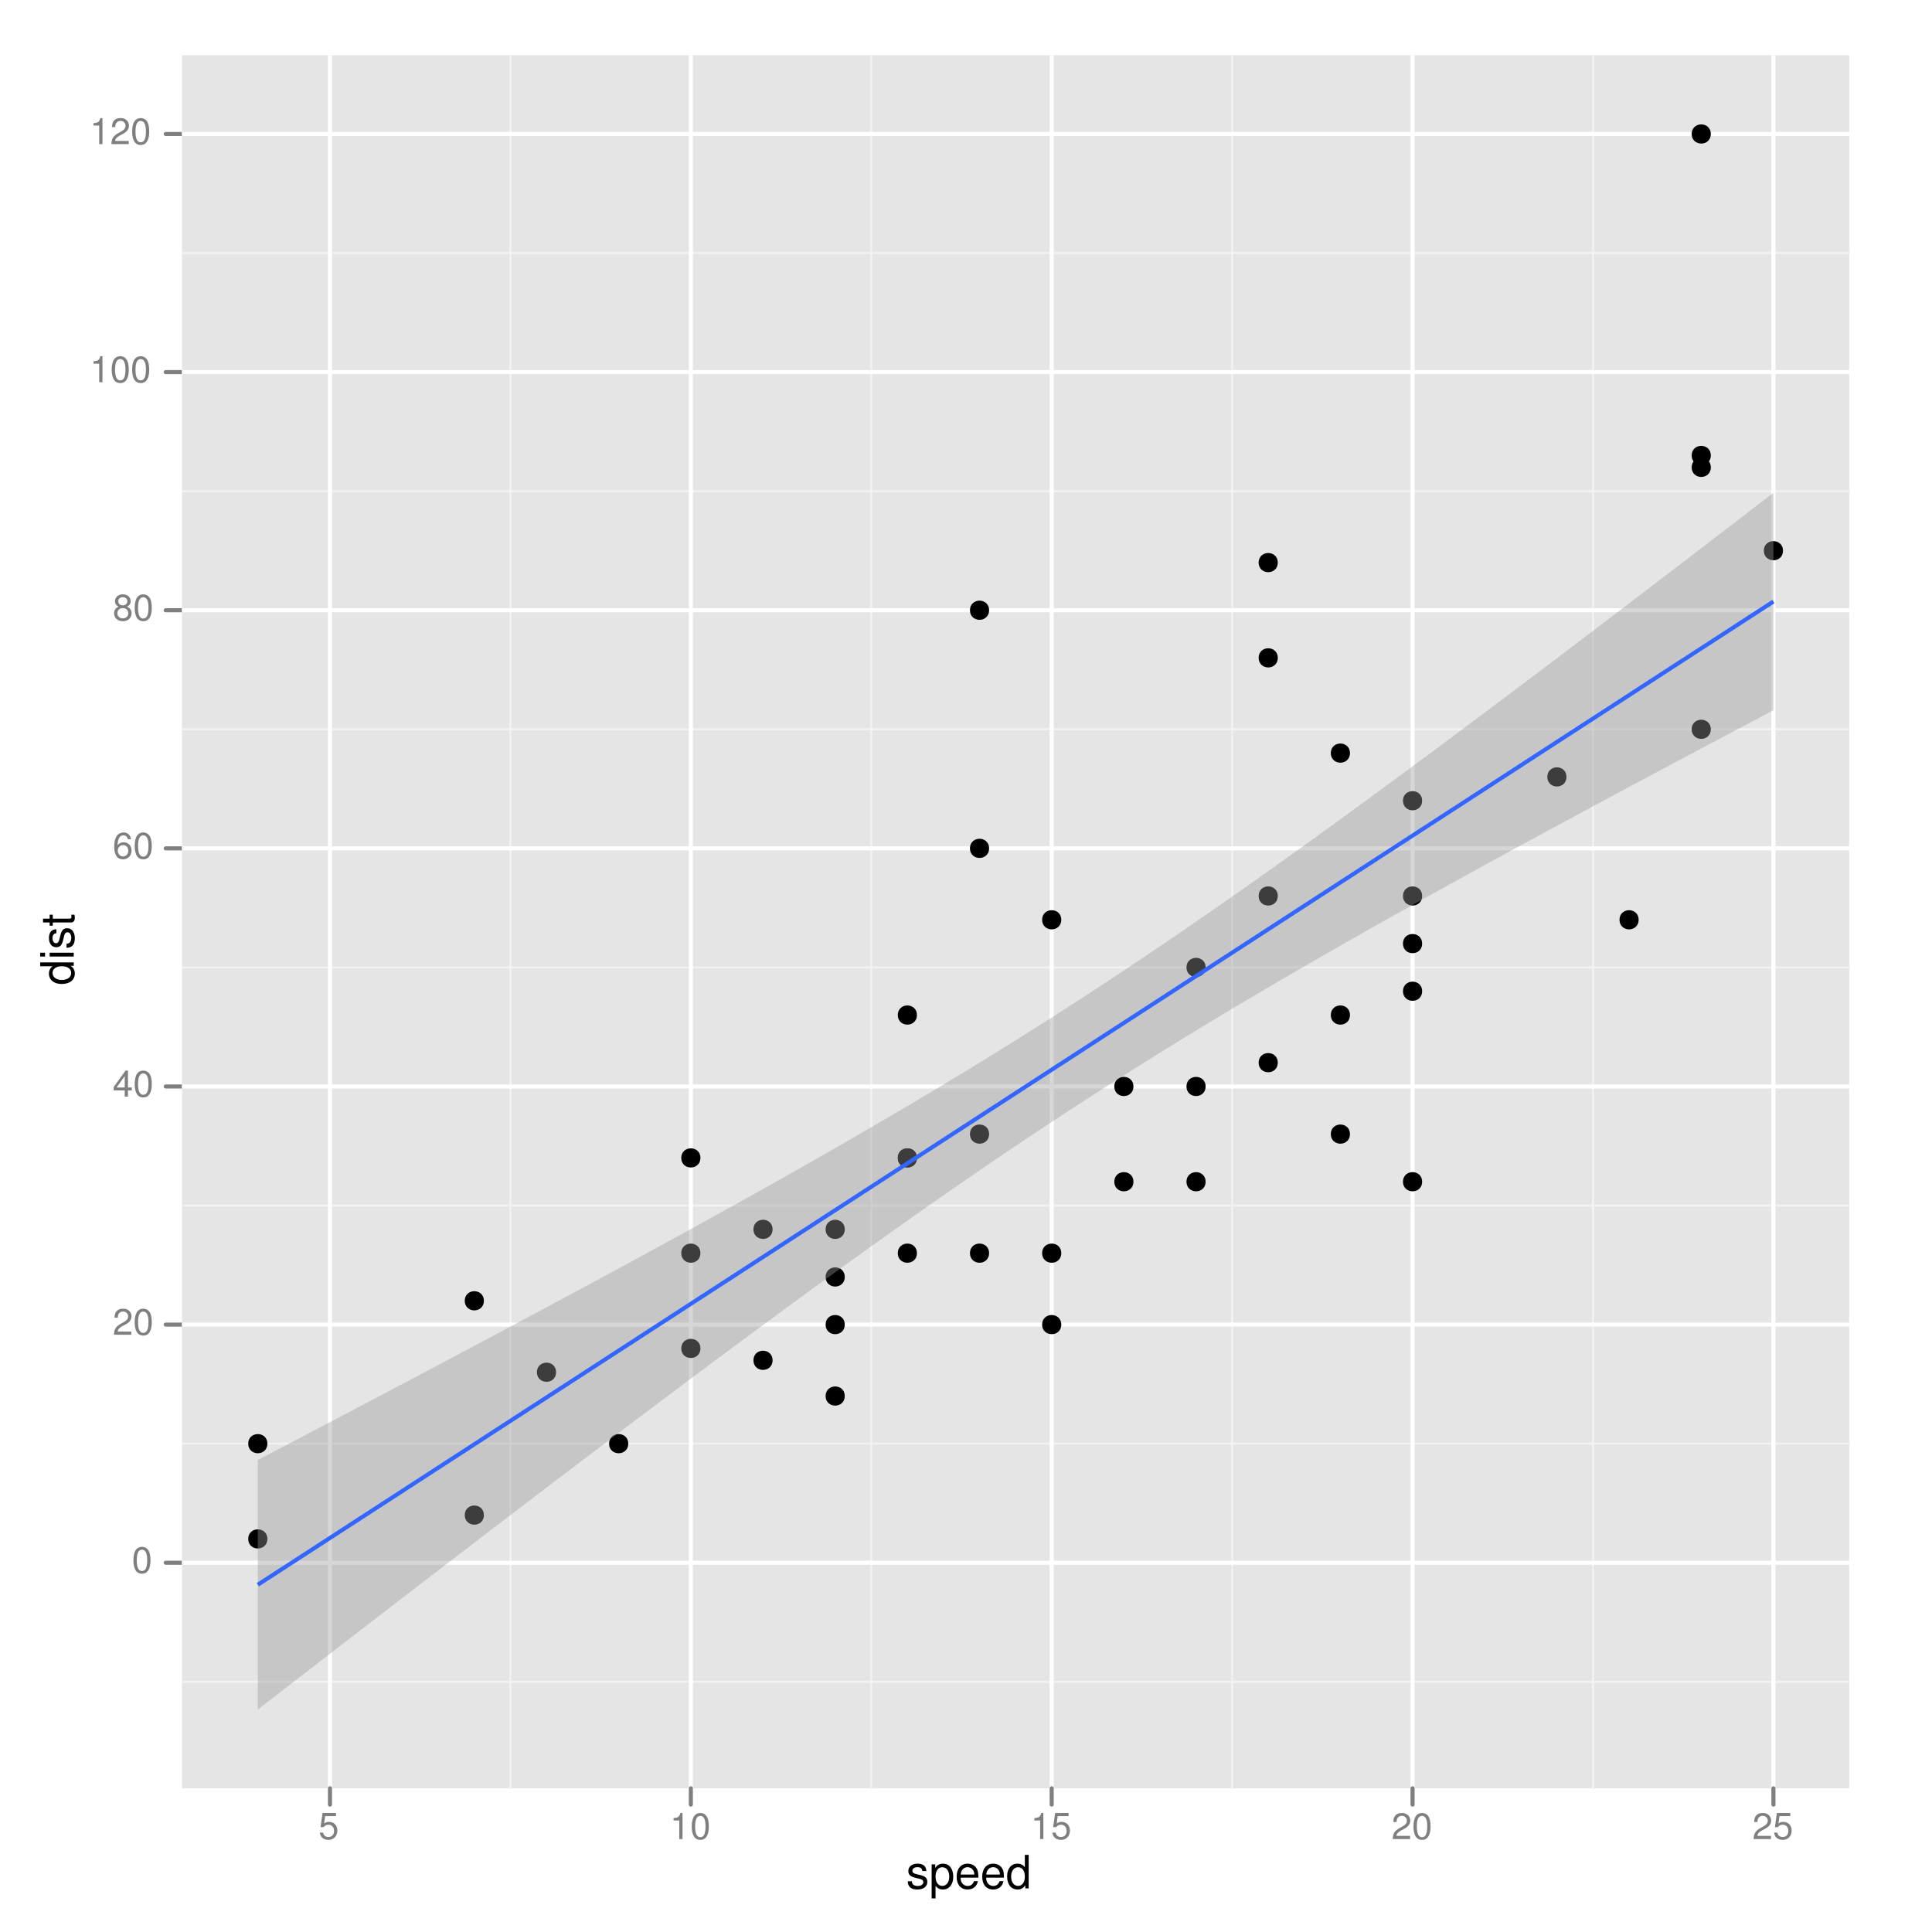 <?xml version="1.0" encoding="UTF-8"?>
<svg xmlns="http://www.w3.org/2000/svg" xmlns:xlink="http://www.w3.org/1999/xlink" width="504pt" height="504pt" viewBox="0 0 504 504" version="1.1">
<defs>
<g>
<symbol overflow="visible" id="glyph0-0">
<path style="stroke:none;" d="M 5.25 -4.531 C 5.25 -5.766 4.422 -6.469 2.969 -6.469 C 1.516 -6.469 0.562 -5.719 0.562 -4.547 C 0.562 -3.562 1.062 -3.094 2.562 -2.734 L 3.484 -2.516 C 4.188 -2.344 4.469 -2.094 4.469 -1.625 C 4.469 -1.047 3.875 -0.641 3 -0.641 C 2.453 -0.641 2 -0.797 1.75 -1.062 C 1.594 -1.25 1.531 -1.422 1.469 -1.875 L 0.406 -1.875 C 0.453 -0.422 1.266 0.281 2.922 0.281 C 4.5 0.281 5.516 -0.5 5.516 -1.719 C 5.516 -2.656 4.984 -3.172 3.734 -3.469 L 2.766 -3.703 C 1.953 -3.891 1.609 -4.156 1.609 -4.594 C 1.609 -5.172 2.125 -5.547 2.938 -5.547 C 3.75 -5.547 4.172 -5.203 4.203 -4.531 Z M 5.25 -4.531 "/>
</symbol>
<symbol overflow="visible" id="glyph0-1">
<path style="stroke:none;" d="M 0.641 2.609 L 1.656 2.609 L 1.656 -0.656 C 2.188 -0.016 2.766 0.281 3.594 0.281 C 5.203 0.281 6.281 -1.031 6.281 -3.031 C 6.281 -5.141 5.25 -6.469 3.578 -6.469 C 2.719 -6.469 2.047 -6.078 1.578 -5.344 L 1.578 -6.281 L 0.641 -6.281 Z M 3.406 -5.531 C 4.516 -5.531 5.234 -4.562 5.234 -3.062 C 5.234 -1.625 4.5 -0.656 3.406 -0.656 C 2.359 -0.656 1.656 -1.625 1.656 -3.094 C 1.656 -4.578 2.359 -5.531 3.406 -5.531 Z M 3.406 -5.531 "/>
</symbol>
<symbol overflow="visible" id="glyph0-2">
<path style="stroke:none;" d="M 6.156 -2.812 C 6.156 -3.766 6.078 -4.344 5.906 -4.812 C 5.5 -5.844 4.531 -6.469 3.359 -6.469 C 1.609 -6.469 0.484 -5.125 0.484 -3.062 C 0.484 -1 1.578 0.281 3.344 0.281 C 4.781 0.281 5.766 -0.547 6.031 -1.906 L 5.016 -1.906 C 4.734 -1.078 4.172 -0.641 3.375 -0.641 C 2.734 -0.641 2.203 -0.938 1.859 -1.469 C 1.625 -1.828 1.531 -2.188 1.531 -2.812 Z M 1.547 -3.625 C 1.625 -4.781 2.344 -5.547 3.344 -5.547 C 4.328 -5.547 5.094 -4.734 5.094 -3.703 C 5.094 -3.672 5.094 -3.641 5.078 -3.625 Z M 1.547 -3.625 "/>
</symbol>
<symbol overflow="visible" id="glyph0-3">
<path style="stroke:none;" d="M 5.938 -8.75 L 4.938 -8.75 L 4.938 -5.5 C 4.531 -6.125 3.859 -6.469 3.016 -6.469 C 1.375 -6.469 0.312 -5.156 0.312 -3.156 C 0.312 -1.031 1.359 0.281 3.047 0.281 C 3.906 0.281 4.516 -0.047 5.047 -0.828 L 5.047 0 L 5.938 0 Z M 3.188 -5.531 C 4.266 -5.531 4.938 -4.578 4.938 -3.078 C 4.938 -1.625 4.25 -0.656 3.188 -0.656 C 2.094 -0.656 1.359 -1.625 1.359 -3.094 C 1.359 -4.562 2.094 -5.531 3.188 -5.531 Z M 3.188 -5.531 "/>
</symbol>
<symbol overflow="visible" id="glyph1-0">
<path style="stroke:none;" d="M -8.75 -5.938 L -8.75 -4.938 L -5.5 -4.938 C -6.125 -4.531 -6.469 -3.859 -6.469 -3.016 C -6.469 -1.375 -5.156 -0.312 -3.156 -0.312 C -1.031 -0.312 0.281 -1.359 0.281 -3.047 C 0.281 -3.906 -0.047 -4.516 -0.828 -5.047 L 0 -5.047 L 0 -5.938 Z M -5.531 -3.188 C -5.531 -4.266 -4.578 -4.938 -3.078 -4.938 C -1.625 -4.938 -0.656 -4.25 -0.656 -3.188 C -0.656 -2.094 -1.625 -1.359 -3.094 -1.359 C -4.562 -1.359 -5.531 -2.094 -5.531 -3.188 Z M -5.531 -3.188 "/>
</symbol>
<symbol overflow="visible" id="glyph1-1">
<path style="stroke:none;" d="M -6.281 -1.797 L -6.281 -0.797 L 0 -0.797 L 0 -1.797 Z M -8.75 -1.797 L -8.75 -0.797 L -7.484 -0.797 L -7.484 -1.797 Z M -8.75 -1.797 "/>
</symbol>
<symbol overflow="visible" id="glyph1-2">
<path style="stroke:none;" d="M -4.531 -5.25 C -5.766 -5.25 -6.469 -4.422 -6.469 -2.969 C -6.469 -1.516 -5.719 -0.562 -4.547 -0.562 C -3.562 -0.562 -3.094 -1.062 -2.734 -2.562 L -2.516 -3.484 C -2.344 -4.188 -2.094 -4.469 -1.625 -4.469 C -1.047 -4.469 -0.641 -3.875 -0.641 -3 C -0.641 -2.453 -0.797 -2 -1.062 -1.75 C -1.25 -1.594 -1.422 -1.531 -1.875 -1.469 L -1.875 -0.406 C -0.422 -0.453 0.281 -1.266 0.281 -2.922 C 0.281 -4.5 -0.5 -5.516 -1.719 -5.516 C -2.656 -5.516 -3.172 -4.984 -3.469 -3.734 L -3.703 -2.766 C -3.891 -1.953 -4.156 -1.609 -4.594 -1.609 C -5.172 -1.609 -5.547 -2.125 -5.547 -2.938 C -5.547 -3.75 -5.203 -4.172 -4.531 -4.203 Z M -4.531 -5.25 "/>
</symbol>
<symbol overflow="visible" id="glyph1-3">
<path style="stroke:none;" d="M -6.281 -3.047 L -6.281 -2.016 L -8.016 -2.016 L -8.016 -1.016 L -6.281 -1.016 L -6.281 -0.172 L -5.469 -0.172 L -5.469 -1.016 L -0.719 -1.016 C -0.078 -1.016 0.281 -1.453 0.281 -2.234 C 0.281 -2.469 0.25 -2.719 0.188 -3.047 L -0.641 -3.047 C -0.609 -2.922 -0.594 -2.766 -0.594 -2.562 C -0.594 -2.141 -0.719 -2.016 -1.156 -2.016 L -5.469 -2.016 L -5.469 -3.047 Z M -6.281 -3.047 "/>
</symbol>
<symbol overflow="visible" id="glyph2-0">
<path style="stroke:none;" d="M 2.641 -6.797 C 2 -6.797 1.422 -6.531 1.078 -6.047 C 0.641 -5.453 0.406 -4.547 0.406 -3.297 C 0.406 -1 1.188 0.219 2.641 0.219 C 4.078 0.219 4.859 -1 4.859 -3.234 C 4.859 -4.562 4.656 -5.438 4.203 -6.047 C 3.844 -6.531 3.281 -6.797 2.641 -6.797 Z M 2.641 -6.047 C 3.547 -6.047 4 -5.125 4 -3.312 C 4 -1.375 3.562 -0.484 2.625 -0.484 C 1.734 -0.484 1.281 -1.422 1.281 -3.281 C 1.281 -5.141 1.734 -6.047 2.641 -6.047 Z M 2.641 -6.047 "/>
</symbol>
<symbol overflow="visible" id="glyph2-1">
<path style="stroke:none;" d="M 4.859 -0.828 L 1.281 -0.828 C 1.359 -1.391 1.672 -1.75 2.5 -2.234 L 3.469 -2.75 C 4.406 -3.266 4.906 -3.969 4.906 -4.812 C 4.906 -5.375 4.672 -5.906 4.266 -6.266 C 3.859 -6.625 3.375 -6.797 2.719 -6.797 C 1.859 -6.797 1.219 -6.5 0.844 -5.922 C 0.609 -5.562 0.5 -5.125 0.484 -4.438 L 1.328 -4.438 C 1.359 -4.906 1.406 -5.188 1.531 -5.406 C 1.75 -5.812 2.188 -6.062 2.703 -6.062 C 3.469 -6.062 4.031 -5.516 4.031 -4.781 C 4.031 -4.25 3.719 -3.797 3.125 -3.438 L 2.234 -2.938 C 0.812 -2.141 0.406 -1.5 0.328 0 L 4.859 0 Z M 4.859 -0.828 "/>
</symbol>
<symbol overflow="visible" id="glyph2-2">
<path style="stroke:none;" d="M 3.141 -1.625 L 3.141 0 L 3.984 0 L 3.984 -1.625 L 4.984 -1.625 L 4.984 -2.391 L 3.984 -2.391 L 3.984 -6.797 L 3.359 -6.797 L 0.266 -2.516 L 0.266 -1.625 Z M 3.141 -2.391 L 1 -2.391 L 3.141 -5.359 Z M 3.141 -2.391 "/>
</symbol>
<symbol overflow="visible" id="glyph2-3">
<path style="stroke:none;" d="M 4.781 -5.031 C 4.609 -6.141 3.891 -6.797 2.844 -6.797 C 2.094 -6.797 1.422 -6.438 1.031 -5.828 C 0.609 -5.172 0.406 -4.344 0.406 -3.094 C 0.406 -1.953 0.578 -1.234 0.984 -0.625 C 1.359 -0.078 1.953 0.219 2.703 0.219 C 3.984 0.219 4.922 -0.734 4.922 -2.078 C 4.922 -3.344 4.062 -4.234 2.844 -4.234 C 2.172 -4.234 1.641 -3.969 1.281 -3.469 C 1.281 -5.125 1.828 -6.047 2.797 -6.047 C 3.391 -6.047 3.797 -5.672 3.938 -5.031 Z M 2.734 -3.484 C 3.547 -3.484 4.062 -2.922 4.062 -2 C 4.062 -1.156 3.484 -0.531 2.703 -0.531 C 1.922 -0.531 1.328 -1.188 1.328 -2.047 C 1.328 -2.891 1.906 -3.484 2.734 -3.484 Z M 2.734 -3.484 "/>
</symbol>
<symbol overflow="visible" id="glyph2-4">
<path style="stroke:none;" d="M 3.75 -3.578 C 4.453 -4 4.688 -4.344 4.688 -4.984 C 4.688 -6.047 3.844 -6.797 2.641 -6.797 C 1.438 -6.797 0.594 -6.047 0.594 -4.984 C 0.594 -4.359 0.828 -4.016 1.516 -3.578 C 0.734 -3.203 0.359 -2.641 0.359 -1.891 C 0.359 -0.641 1.297 0.219 2.641 0.219 C 3.984 0.219 4.922 -0.641 4.922 -1.875 C 4.922 -2.641 4.531 -3.203 3.75 -3.578 Z M 2.641 -6.047 C 3.359 -6.047 3.812 -5.625 3.812 -4.969 C 3.812 -4.344 3.344 -3.922 2.641 -3.922 C 1.922 -3.922 1.453 -4.344 1.453 -4.984 C 1.453 -5.625 1.922 -6.047 2.641 -6.047 Z M 2.641 -3.203 C 3.484 -3.203 4.062 -2.672 4.062 -1.875 C 4.062 -1.062 3.484 -0.531 2.625 -0.531 C 1.797 -0.531 1.219 -1.078 1.219 -1.875 C 1.219 -2.672 1.797 -3.203 2.641 -3.203 Z M 2.641 -3.203 "/>
</symbol>
<symbol overflow="visible" id="glyph2-5">
<path style="stroke:none;" d="M 2.484 -4.844 L 2.484 0 L 3.328 0 L 3.328 -6.797 L 2.766 -6.797 C 2.469 -5.75 2.281 -5.609 0.984 -5.453 L 0.984 -4.844 Z M 2.484 -4.844 "/>
</symbol>
<symbol overflow="visible" id="glyph2-6">
<path style="stroke:none;" d="M 4.562 -6.797 L 1.062 -6.797 L 0.547 -3.094 L 1.328 -3.094 C 1.719 -3.562 2.047 -3.734 2.578 -3.734 C 3.484 -3.734 4.062 -3.109 4.062 -2.094 C 4.062 -1.125 3.484 -0.531 2.578 -0.531 C 1.828 -0.531 1.375 -0.906 1.188 -1.672 L 0.328 -1.672 C 0.453 -1.109 0.547 -0.844 0.75 -0.594 C 1.125 -0.078 1.828 0.219 2.594 0.219 C 3.969 0.219 4.922 -0.781 4.922 -2.219 C 4.922 -3.562 4.031 -4.484 2.719 -4.484 C 2.25 -4.484 1.859 -4.359 1.469 -4.062 L 1.734 -5.969 L 4.562 -5.969 Z M 4.562 -6.797 "/>
</symbol>
</g>
<clipPath id="clip1">
  <path d="M 47.488 14.398 L 483.402 14.398 L 483.402 467.512 L 47.488 467.512 Z M 47.488 14.398 "/>
</clipPath>
</defs>
<g id="surface672">
<rect x="0" y="0" width="504" height="504" style="fill:rgb(100%,100%,100%);fill-opacity:1;stroke:none;"/>
<rect x="0" y="0" width="504" height="504" style="fill:rgb(100%,100%,100%);fill-opacity:1;stroke:none;"/>
<g style="fill:rgb(0%,0%,0%);fill-opacity:1;">
  <use xlink:href="#glyph0-0" x="236.398" y="492.635"/>
  <use xlink:href="#glyph0-1" x="242.398" y="492.635"/>
  <use xlink:href="#glyph0-2" x="249.07" y="492.635"/>
  <use xlink:href="#glyph0-2" x="255.742" y="492.635"/>
  <use xlink:href="#glyph0-3" x="262.414" y="492.635"/>
</g>
<g style="fill:rgb(0%,0%,0%);fill-opacity:1;">
  <use xlink:href="#glyph1-0" x="19.236" y="257"/>
  <use xlink:href="#glyph1-1" x="19.236" y="250.328"/>
  <use xlink:href="#glyph1-2" x="19.236" y="247.664"/>
  <use xlink:href="#glyph1-3" x="19.236" y="241.664"/>
</g>
<g style="fill:rgb(49.804%,49.804%,49.804%);fill-opacity:1;">
  <use xlink:href="#glyph2-0" x="34.398" y="410.315"/>
</g>
<g style="fill:rgb(49.804%,49.804%,49.804%);fill-opacity:1;">
  <use xlink:href="#glyph2-1" x="29.398" y="348.194"/>
  <use xlink:href="#glyph2-0" x="34.732" y="348.194"/>
</g>
<g style="fill:rgb(49.804%,49.804%,49.804%);fill-opacity:1;">
  <use xlink:href="#glyph2-2" x="29.398" y="286.077"/>
  <use xlink:href="#glyph2-0" x="34.732" y="286.077"/>
</g>
<g style="fill:rgb(49.804%,49.804%,49.804%);fill-opacity:1;">
  <use xlink:href="#glyph2-3" x="29.398" y="223.956"/>
  <use xlink:href="#glyph2-0" x="34.732" y="223.956"/>
</g>
<g style="fill:rgb(49.804%,49.804%,49.804%);fill-opacity:1;">
  <use xlink:href="#glyph2-4" x="29.398" y="161.839"/>
  <use xlink:href="#glyph2-0" x="34.732" y="161.839"/>
</g>
<g style="fill:rgb(49.804%,49.804%,49.804%);fill-opacity:1;">
  <use xlink:href="#glyph2-5" x="23.398" y="99.718"/>
  <use xlink:href="#glyph2-0" x="28.732" y="99.718"/>
  <use xlink:href="#glyph2-0" x="34.066" y="99.718"/>
</g>
<g style="fill:rgb(49.804%,49.804%,49.804%);fill-opacity:1;">
  <use xlink:href="#glyph2-5" x="23.398" y="37.597"/>
  <use xlink:href="#glyph2-1" x="28.732" y="37.597"/>
  <use xlink:href="#glyph2-0" x="34.066" y="37.597"/>
</g>
<path style="fill:none;stroke-width:1.063;stroke-linecap:round;stroke-linejoin:round;stroke:rgb(49.804%,49.804%,49.804%);stroke-opacity:1;stroke-miterlimit:10;" d="M 43.234 407.668 L 47.488 407.668 "/>
<path style="fill:none;stroke-width:1.063;stroke-linecap:round;stroke-linejoin:round;stroke:rgb(49.804%,49.804%,49.804%);stroke-opacity:1;stroke-miterlimit:10;" d="M 43.234 345.547 L 47.488 345.547 "/>
<path style="fill:none;stroke-width:1.063;stroke-linecap:round;stroke-linejoin:round;stroke:rgb(49.804%,49.804%,49.804%);stroke-opacity:1;stroke-miterlimit:10;" d="M 43.234 283.43 L 47.488 283.43 "/>
<path style="fill:none;stroke-width:1.063;stroke-linecap:round;stroke-linejoin:round;stroke:rgb(49.804%,49.804%,49.804%);stroke-opacity:1;stroke-miterlimit:10;" d="M 43.234 221.309 L 47.488 221.309 "/>
<path style="fill:none;stroke-width:1.063;stroke-linecap:round;stroke-linejoin:round;stroke:rgb(49.804%,49.804%,49.804%);stroke-opacity:1;stroke-miterlimit:10;" d="M 43.234 159.191 L 47.488 159.191 "/>
<path style="fill:none;stroke-width:1.063;stroke-linecap:round;stroke-linejoin:round;stroke:rgb(49.804%,49.804%,49.804%);stroke-opacity:1;stroke-miterlimit:10;" d="M 43.234 97.07 L 47.488 97.07 "/>
<path style="fill:none;stroke-width:1.063;stroke-linecap:round;stroke-linejoin:round;stroke:rgb(49.804%,49.804%,49.804%);stroke-opacity:1;stroke-miterlimit:10;" d="M 43.234 34.949 L 47.488 34.949 "/>
<g clip-path="url(#clip1)" clip-rule="nonzero">
<path style=" stroke:none;fill-rule:nonzero;fill:rgb(89.804%,89.804%,89.804%);fill-opacity:1;" d="M 47.488 466.512 L 482.402 466.512 L 482.402 14.398 L 47.488 14.398 Z M 47.488 466.512 "/>
<path style="fill:none;stroke-width:0.531;stroke-linecap:round;stroke-linejoin:round;stroke:rgb(94.902%,94.902%,94.902%);stroke-opacity:1;stroke-miterlimit:10;" d="M 47.488 438.727 L 482.398 438.727 "/>
<path style="fill:none;stroke-width:0.531;stroke-linecap:round;stroke-linejoin:round;stroke:rgb(94.902%,94.902%,94.902%);stroke-opacity:1;stroke-miterlimit:10;" d="M 47.488 407.668 L 482.398 407.668 "/>
<path style="fill:none;stroke-width:0.531;stroke-linecap:round;stroke-linejoin:round;stroke:rgb(94.902%,94.902%,94.902%);stroke-opacity:1;stroke-miterlimit:10;" d="M 47.488 376.609 L 482.398 376.609 "/>
<path style="fill:none;stroke-width:0.531;stroke-linecap:round;stroke-linejoin:round;stroke:rgb(94.902%,94.902%,94.902%);stroke-opacity:1;stroke-miterlimit:10;" d="M 47.488 345.547 L 482.398 345.547 "/>
<path style="fill:none;stroke-width:0.531;stroke-linecap:round;stroke-linejoin:round;stroke:rgb(94.902%,94.902%,94.902%);stroke-opacity:1;stroke-miterlimit:10;" d="M 47.488 314.488 L 482.398 314.488 "/>
<path style="fill:none;stroke-width:0.531;stroke-linecap:round;stroke-linejoin:round;stroke:rgb(94.902%,94.902%,94.902%);stroke-opacity:1;stroke-miterlimit:10;" d="M 47.488 283.43 L 482.398 283.43 "/>
<path style="fill:none;stroke-width:0.531;stroke-linecap:round;stroke-linejoin:round;stroke:rgb(94.902%,94.902%,94.902%);stroke-opacity:1;stroke-miterlimit:10;" d="M 47.488 252.367 L 482.398 252.367 "/>
<path style="fill:none;stroke-width:0.531;stroke-linecap:round;stroke-linejoin:round;stroke:rgb(94.902%,94.902%,94.902%);stroke-opacity:1;stroke-miterlimit:10;" d="M 47.488 221.309 L 482.398 221.309 "/>
<path style="fill:none;stroke-width:0.531;stroke-linecap:round;stroke-linejoin:round;stroke:rgb(94.902%,94.902%,94.902%);stroke-opacity:1;stroke-miterlimit:10;" d="M 47.488 190.25 L 482.398 190.25 "/>
<path style="fill:none;stroke-width:0.531;stroke-linecap:round;stroke-linejoin:round;stroke:rgb(94.902%,94.902%,94.902%);stroke-opacity:1;stroke-miterlimit:10;" d="M 47.488 159.191 L 482.398 159.191 "/>
<path style="fill:none;stroke-width:0.531;stroke-linecap:round;stroke-linejoin:round;stroke:rgb(94.902%,94.902%,94.902%);stroke-opacity:1;stroke-miterlimit:10;" d="M 47.488 128.129 L 482.398 128.129 "/>
<path style="fill:none;stroke-width:0.531;stroke-linecap:round;stroke-linejoin:round;stroke:rgb(94.902%,94.902%,94.902%);stroke-opacity:1;stroke-miterlimit:10;" d="M 47.488 97.07 L 482.398 97.07 "/>
<path style="fill:none;stroke-width:0.531;stroke-linecap:round;stroke-linejoin:round;stroke:rgb(94.902%,94.902%,94.902%);stroke-opacity:1;stroke-miterlimit:10;" d="M 47.488 66.012 L 482.398 66.012 "/>
<path style="fill:none;stroke-width:0.531;stroke-linecap:round;stroke-linejoin:round;stroke:rgb(94.902%,94.902%,94.902%);stroke-opacity:1;stroke-miterlimit:10;" d="M 47.488 34.949 L 482.398 34.949 "/>
<path style="fill:none;stroke-width:0.531;stroke-linecap:round;stroke-linejoin:round;stroke:rgb(94.902%,94.902%,94.902%);stroke-opacity:1;stroke-miterlimit:10;" d="M 86.082 466.512 L 86.082 14.398 "/>
<path style="fill:none;stroke-width:0.531;stroke-linecap:round;stroke-linejoin:round;stroke:rgb(94.902%,94.902%,94.902%);stroke-opacity:1;stroke-miterlimit:10;" d="M 133.152 466.512 L 133.152 14.398 "/>
<path style="fill:none;stroke-width:0.531;stroke-linecap:round;stroke-linejoin:round;stroke:rgb(94.902%,94.902%,94.902%);stroke-opacity:1;stroke-miterlimit:10;" d="M 180.219 466.512 L 180.219 14.398 "/>
<path style="fill:none;stroke-width:0.531;stroke-linecap:round;stroke-linejoin:round;stroke:rgb(94.902%,94.902%,94.902%);stroke-opacity:1;stroke-miterlimit:10;" d="M 227.289 466.512 L 227.289 14.398 "/>
<path style="fill:none;stroke-width:0.531;stroke-linecap:round;stroke-linejoin:round;stroke:rgb(94.902%,94.902%,94.902%);stroke-opacity:1;stroke-miterlimit:10;" d="M 274.355 466.512 L 274.355 14.398 "/>
<path style="fill:none;stroke-width:0.531;stroke-linecap:round;stroke-linejoin:round;stroke:rgb(94.902%,94.902%,94.902%);stroke-opacity:1;stroke-miterlimit:10;" d="M 321.426 466.512 L 321.426 14.398 "/>
<path style="fill:none;stroke-width:0.531;stroke-linecap:round;stroke-linejoin:round;stroke:rgb(94.902%,94.902%,94.902%);stroke-opacity:1;stroke-miterlimit:10;" d="M 368.492 466.512 L 368.492 14.398 "/>
<path style="fill:none;stroke-width:0.531;stroke-linecap:round;stroke-linejoin:round;stroke:rgb(94.902%,94.902%,94.902%);stroke-opacity:1;stroke-miterlimit:10;" d="M 415.562 466.512 L 415.562 14.398 "/>
<path style="fill:none;stroke-width:0.531;stroke-linecap:round;stroke-linejoin:round;stroke:rgb(94.902%,94.902%,94.902%);stroke-opacity:1;stroke-miterlimit:10;" d="M 462.633 466.512 L 462.633 14.398 "/>
<path style="fill:none;stroke-width:1.063;stroke-linecap:round;stroke-linejoin:round;stroke:rgb(100%,100%,100%);stroke-opacity:1;stroke-miterlimit:10;" d="M 47.488 407.668 L 482.398 407.668 "/>
<path style="fill:none;stroke-width:1.063;stroke-linecap:round;stroke-linejoin:round;stroke:rgb(100%,100%,100%);stroke-opacity:1;stroke-miterlimit:10;" d="M 47.488 345.547 L 482.398 345.547 "/>
<path style="fill:none;stroke-width:1.063;stroke-linecap:round;stroke-linejoin:round;stroke:rgb(100%,100%,100%);stroke-opacity:1;stroke-miterlimit:10;" d="M 47.488 283.43 L 482.398 283.43 "/>
<path style="fill:none;stroke-width:1.063;stroke-linecap:round;stroke-linejoin:round;stroke:rgb(100%,100%,100%);stroke-opacity:1;stroke-miterlimit:10;" d="M 47.488 221.309 L 482.398 221.309 "/>
<path style="fill:none;stroke-width:1.063;stroke-linecap:round;stroke-linejoin:round;stroke:rgb(100%,100%,100%);stroke-opacity:1;stroke-miterlimit:10;" d="M 47.488 159.191 L 482.398 159.191 "/>
<path style="fill:none;stroke-width:1.063;stroke-linecap:round;stroke-linejoin:round;stroke:rgb(100%,100%,100%);stroke-opacity:1;stroke-miterlimit:10;" d="M 47.488 97.07 L 482.398 97.07 "/>
<path style="fill:none;stroke-width:1.063;stroke-linecap:round;stroke-linejoin:round;stroke:rgb(100%,100%,100%);stroke-opacity:1;stroke-miterlimit:10;" d="M 47.488 34.949 L 482.398 34.949 "/>
<path style="fill:none;stroke-width:1.063;stroke-linecap:round;stroke-linejoin:round;stroke:rgb(100%,100%,100%);stroke-opacity:1;stroke-miterlimit:10;" d="M 86.082 466.512 L 86.082 14.398 "/>
<path style="fill:none;stroke-width:1.063;stroke-linecap:round;stroke-linejoin:round;stroke:rgb(100%,100%,100%);stroke-opacity:1;stroke-miterlimit:10;" d="M 180.219 466.512 L 180.219 14.398 "/>
<path style="fill:none;stroke-width:1.063;stroke-linecap:round;stroke-linejoin:round;stroke:rgb(100%,100%,100%);stroke-opacity:1;stroke-miterlimit:10;" d="M 274.355 466.512 L 274.355 14.398 "/>
<path style="fill:none;stroke-width:1.063;stroke-linecap:round;stroke-linejoin:round;stroke:rgb(100%,100%,100%);stroke-opacity:1;stroke-miterlimit:10;" d="M 368.492 466.512 L 368.492 14.398 "/>
<path style="fill:none;stroke-width:1.063;stroke-linecap:round;stroke-linejoin:round;stroke:rgb(100%,100%,100%);stroke-opacity:1;stroke-miterlimit:10;" d="M 462.633 466.512 L 462.633 14.398 "/>
<path style="fill-rule:nonzero;fill:rgb(0%,0%,0%);fill-opacity:1;stroke-width:0.75;stroke-linecap:round;stroke-linejoin:round;stroke:rgb(0%,0%,0%);stroke-opacity:1;stroke-miterlimit:10;" d="M 69.383 401.457 C 69.383 404.289 65.129 404.289 65.129 401.457 C 65.129 398.621 69.383 398.621 69.383 401.457 "/>
<path style="fill-rule:nonzero;fill:rgb(0%,0%,0%);fill-opacity:1;stroke-width:0.75;stroke-linecap:round;stroke-linejoin:round;stroke:rgb(0%,0%,0%);stroke-opacity:1;stroke-miterlimit:10;" d="M 69.383 376.609 C 69.383 379.441 65.129 379.441 65.129 376.609 C 65.129 373.773 69.383 373.773 69.383 376.609 "/>
<path style="fill-rule:nonzero;fill:rgb(0%,0%,0%);fill-opacity:1;stroke-width:0.75;stroke-linecap:round;stroke-linejoin:round;stroke:rgb(0%,0%,0%);stroke-opacity:1;stroke-miterlimit:10;" d="M 125.863 395.242 C 125.863 398.078 121.613 398.078 121.613 395.242 C 121.613 392.41 125.863 392.41 125.863 395.242 "/>
<path style="fill-rule:nonzero;fill:rgb(0%,0%,0%);fill-opacity:1;stroke-width:0.75;stroke-linecap:round;stroke-linejoin:round;stroke:rgb(0%,0%,0%);stroke-opacity:1;stroke-miterlimit:10;" d="M 125.863 339.336 C 125.863 342.172 121.613 342.172 121.613 339.336 C 121.613 336.5 125.863 336.5 125.863 339.336 "/>
<path style="fill-rule:nonzero;fill:rgb(0%,0%,0%);fill-opacity:1;stroke-width:0.75;stroke-linecap:round;stroke-linejoin:round;stroke:rgb(0%,0%,0%);stroke-opacity:1;stroke-miterlimit:10;" d="M 144.691 357.973 C 144.691 360.805 140.438 360.805 140.438 357.973 C 140.438 355.137 144.691 355.137 144.691 357.973 "/>
<path style="fill-rule:nonzero;fill:rgb(0%,0%,0%);fill-opacity:1;stroke-width:0.75;stroke-linecap:round;stroke-linejoin:round;stroke:rgb(0%,0%,0%);stroke-opacity:1;stroke-miterlimit:10;" d="M 163.52 376.609 C 163.52 379.441 159.266 379.441 159.266 376.609 C 159.266 373.773 163.52 373.773 163.52 376.609 "/>
<path style="fill-rule:nonzero;fill:rgb(0%,0%,0%);fill-opacity:1;stroke-width:0.75;stroke-linecap:round;stroke-linejoin:round;stroke:rgb(0%,0%,0%);stroke-opacity:1;stroke-miterlimit:10;" d="M 182.348 351.762 C 182.348 354.594 178.094 354.594 178.094 351.762 C 178.094 348.926 182.348 348.926 182.348 351.762 "/>
<path style="fill-rule:nonzero;fill:rgb(0%,0%,0%);fill-opacity:1;stroke-width:0.75;stroke-linecap:round;stroke-linejoin:round;stroke:rgb(0%,0%,0%);stroke-opacity:1;stroke-miterlimit:10;" d="M 182.348 326.914 C 182.348 329.746 178.094 329.746 178.094 326.914 C 178.094 324.078 182.348 324.078 182.348 326.914 "/>
<path style="fill-rule:nonzero;fill:rgb(0%,0%,0%);fill-opacity:1;stroke-width:0.75;stroke-linecap:round;stroke-linejoin:round;stroke:rgb(0%,0%,0%);stroke-opacity:1;stroke-miterlimit:10;" d="M 182.348 302.062 C 182.348 304.898 178.094 304.898 178.094 302.062 C 178.094 299.23 182.348 299.23 182.348 302.062 "/>
<path style="fill-rule:nonzero;fill:rgb(0%,0%,0%);fill-opacity:1;stroke-width:0.75;stroke-linecap:round;stroke-linejoin:round;stroke:rgb(0%,0%,0%);stroke-opacity:1;stroke-miterlimit:10;" d="M 201.172 354.867 C 201.172 357.699 196.922 357.699 196.922 354.867 C 196.922 352.031 201.172 352.031 201.172 354.867 "/>
<path style="fill-rule:nonzero;fill:rgb(0%,0%,0%);fill-opacity:1;stroke-width:0.75;stroke-linecap:round;stroke-linejoin:round;stroke:rgb(0%,0%,0%);stroke-opacity:1;stroke-miterlimit:10;" d="M 201.172 320.699 C 201.172 323.535 196.922 323.535 196.922 320.699 C 196.922 317.867 201.172 317.867 201.172 320.699 "/>
<path style="fill-rule:nonzero;fill:rgb(0%,0%,0%);fill-opacity:1;stroke-width:0.75;stroke-linecap:round;stroke-linejoin:round;stroke:rgb(0%,0%,0%);stroke-opacity:1;stroke-miterlimit:10;" d="M 220 364.184 C 220 367.02 215.75 367.02 215.75 364.184 C 215.75 361.348 220 361.348 220 364.184 "/>
<path style="fill-rule:nonzero;fill:rgb(0%,0%,0%);fill-opacity:1;stroke-width:0.75;stroke-linecap:round;stroke-linejoin:round;stroke:rgb(0%,0%,0%);stroke-opacity:1;stroke-miterlimit:10;" d="M 220 345.547 C 220 348.383 215.75 348.383 215.75 345.547 C 215.75 342.715 220 342.715 220 345.547 "/>
<path style="fill-rule:nonzero;fill:rgb(0%,0%,0%);fill-opacity:1;stroke-width:0.75;stroke-linecap:round;stroke-linejoin:round;stroke:rgb(0%,0%,0%);stroke-opacity:1;stroke-miterlimit:10;" d="M 220 333.125 C 220 335.957 215.75 335.957 215.75 333.125 C 215.75 330.289 220 330.289 220 333.125 "/>
<path style="fill-rule:nonzero;fill:rgb(0%,0%,0%);fill-opacity:1;stroke-width:0.75;stroke-linecap:round;stroke-linejoin:round;stroke:rgb(0%,0%,0%);stroke-opacity:1;stroke-miterlimit:10;" d="M 220 320.699 C 220 323.535 215.75 323.535 215.75 320.699 C 215.75 317.867 220 317.867 220 320.699 "/>
<path style="fill-rule:nonzero;fill:rgb(0%,0%,0%);fill-opacity:1;stroke-width:0.75;stroke-linecap:round;stroke-linejoin:round;stroke:rgb(0%,0%,0%);stroke-opacity:1;stroke-miterlimit:10;" d="M 238.828 326.914 C 238.828 329.746 234.578 329.746 234.578 326.914 C 234.578 324.078 238.828 324.078 238.828 326.914 "/>
<path style="fill-rule:nonzero;fill:rgb(0%,0%,0%);fill-opacity:1;stroke-width:0.75;stroke-linecap:round;stroke-linejoin:round;stroke:rgb(0%,0%,0%);stroke-opacity:1;stroke-miterlimit:10;" d="M 238.828 302.062 C 238.828 304.898 234.578 304.898 234.578 302.062 C 234.578 299.23 238.828 299.23 238.828 302.062 "/>
<path style="fill-rule:nonzero;fill:rgb(0%,0%,0%);fill-opacity:1;stroke-width:0.75;stroke-linecap:round;stroke-linejoin:round;stroke:rgb(0%,0%,0%);stroke-opacity:1;stroke-miterlimit:10;" d="M 238.828 302.062 C 238.828 304.898 234.578 304.898 234.578 302.062 C 234.578 299.23 238.828 299.23 238.828 302.062 "/>
<path style="fill-rule:nonzero;fill:rgb(0%,0%,0%);fill-opacity:1;stroke-width:0.75;stroke-linecap:round;stroke-linejoin:round;stroke:rgb(0%,0%,0%);stroke-opacity:1;stroke-miterlimit:10;" d="M 238.828 264.793 C 238.828 267.629 234.578 267.629 234.578 264.793 C 234.578 261.957 238.828 261.957 238.828 264.793 "/>
<path style="fill-rule:nonzero;fill:rgb(0%,0%,0%);fill-opacity:1;stroke-width:0.75;stroke-linecap:round;stroke-linejoin:round;stroke:rgb(0%,0%,0%);stroke-opacity:1;stroke-miterlimit:10;" d="M 257.656 326.914 C 257.656 329.746 253.402 329.746 253.402 326.914 C 253.402 324.078 257.656 324.078 257.656 326.914 "/>
<path style="fill-rule:nonzero;fill:rgb(0%,0%,0%);fill-opacity:1;stroke-width:0.75;stroke-linecap:round;stroke-linejoin:round;stroke:rgb(0%,0%,0%);stroke-opacity:1;stroke-miterlimit:10;" d="M 257.656 295.852 C 257.656 298.688 253.402 298.688 253.402 295.852 C 253.402 293.02 257.656 293.02 257.656 295.852 "/>
<path style="fill-rule:nonzero;fill:rgb(0%,0%,0%);fill-opacity:1;stroke-width:0.75;stroke-linecap:round;stroke-linejoin:round;stroke:rgb(0%,0%,0%);stroke-opacity:1;stroke-miterlimit:10;" d="M 257.656 221.309 C 257.656 224.145 253.402 224.145 253.402 221.309 C 253.402 218.473 257.656 218.473 257.656 221.309 "/>
<path style="fill-rule:nonzero;fill:rgb(0%,0%,0%);fill-opacity:1;stroke-width:0.75;stroke-linecap:round;stroke-linejoin:round;stroke:rgb(0%,0%,0%);stroke-opacity:1;stroke-miterlimit:10;" d="M 257.656 159.191 C 257.656 162.023 253.402 162.023 253.402 159.191 C 253.402 156.355 257.656 156.355 257.656 159.191 "/>
<path style="fill-rule:nonzero;fill:rgb(0%,0%,0%);fill-opacity:1;stroke-width:0.75;stroke-linecap:round;stroke-linejoin:round;stroke:rgb(0%,0%,0%);stroke-opacity:1;stroke-miterlimit:10;" d="M 276.484 345.547 C 276.484 348.383 272.23 348.383 272.23 345.547 C 272.23 342.715 276.484 342.715 276.484 345.547 "/>
<path style="fill-rule:nonzero;fill:rgb(0%,0%,0%);fill-opacity:1;stroke-width:0.75;stroke-linecap:round;stroke-linejoin:round;stroke:rgb(0%,0%,0%);stroke-opacity:1;stroke-miterlimit:10;" d="M 276.484 326.914 C 276.484 329.746 272.23 329.746 272.23 326.914 C 272.23 324.078 276.484 324.078 276.484 326.914 "/>
<path style="fill-rule:nonzero;fill:rgb(0%,0%,0%);fill-opacity:1;stroke-width:0.75;stroke-linecap:round;stroke-linejoin:round;stroke:rgb(0%,0%,0%);stroke-opacity:1;stroke-miterlimit:10;" d="M 276.484 239.945 C 276.484 242.781 272.23 242.781 272.23 239.945 C 272.23 237.109 276.484 237.109 276.484 239.945 "/>
<path style="fill-rule:nonzero;fill:rgb(0%,0%,0%);fill-opacity:1;stroke-width:0.75;stroke-linecap:round;stroke-linejoin:round;stroke:rgb(0%,0%,0%);stroke-opacity:1;stroke-miterlimit:10;" d="M 295.309 308.277 C 295.309 311.109 291.059 311.109 291.059 308.277 C 291.059 305.441 295.309 305.441 295.309 308.277 "/>
<path style="fill-rule:nonzero;fill:rgb(0%,0%,0%);fill-opacity:1;stroke-width:0.75;stroke-linecap:round;stroke-linejoin:round;stroke:rgb(0%,0%,0%);stroke-opacity:1;stroke-miterlimit:10;" d="M 295.309 283.43 C 295.309 286.262 291.059 286.262 291.059 283.43 C 291.059 280.594 295.309 280.594 295.309 283.43 "/>
<path style="fill-rule:nonzero;fill:rgb(0%,0%,0%);fill-opacity:1;stroke-width:0.75;stroke-linecap:round;stroke-linejoin:round;stroke:rgb(0%,0%,0%);stroke-opacity:1;stroke-miterlimit:10;" d="M 314.137 308.277 C 314.137 311.109 309.887 311.109 309.887 308.277 C 309.887 305.441 314.137 305.441 314.137 308.277 "/>
<path style="fill-rule:nonzero;fill:rgb(0%,0%,0%);fill-opacity:1;stroke-width:0.75;stroke-linecap:round;stroke-linejoin:round;stroke:rgb(0%,0%,0%);stroke-opacity:1;stroke-miterlimit:10;" d="M 314.137 283.43 C 314.137 286.262 309.887 286.262 309.887 283.43 C 309.887 280.594 314.137 280.594 314.137 283.43 "/>
<path style="fill-rule:nonzero;fill:rgb(0%,0%,0%);fill-opacity:1;stroke-width:0.75;stroke-linecap:round;stroke-linejoin:round;stroke:rgb(0%,0%,0%);stroke-opacity:1;stroke-miterlimit:10;" d="M 314.137 252.367 C 314.137 255.203 309.887 255.203 309.887 252.367 C 309.887 249.535 314.137 249.535 314.137 252.367 "/>
<path style="fill-rule:nonzero;fill:rgb(0%,0%,0%);fill-opacity:1;stroke-width:0.75;stroke-linecap:round;stroke-linejoin:round;stroke:rgb(0%,0%,0%);stroke-opacity:1;stroke-miterlimit:10;" d="M 332.965 277.215 C 332.965 280.051 328.715 280.051 328.715 277.215 C 328.715 274.383 332.965 274.383 332.965 277.215 "/>
<path style="fill-rule:nonzero;fill:rgb(0%,0%,0%);fill-opacity:1;stroke-width:0.75;stroke-linecap:round;stroke-linejoin:round;stroke:rgb(0%,0%,0%);stroke-opacity:1;stroke-miterlimit:10;" d="M 332.965 233.734 C 332.965 236.566 328.715 236.566 328.715 233.734 C 328.715 230.898 332.965 230.898 332.965 233.734 "/>
<path style="fill-rule:nonzero;fill:rgb(0%,0%,0%);fill-opacity:1;stroke-width:0.75;stroke-linecap:round;stroke-linejoin:round;stroke:rgb(0%,0%,0%);stroke-opacity:1;stroke-miterlimit:10;" d="M 332.965 171.613 C 332.965 174.449 328.715 174.449 328.715 171.613 C 328.715 168.777 332.965 168.777 332.965 171.613 "/>
<path style="fill-rule:nonzero;fill:rgb(0%,0%,0%);fill-opacity:1;stroke-width:0.75;stroke-linecap:round;stroke-linejoin:round;stroke:rgb(0%,0%,0%);stroke-opacity:1;stroke-miterlimit:10;" d="M 332.965 146.766 C 332.965 149.602 328.715 149.602 328.715 146.766 C 328.715 143.93 332.965 143.93 332.965 146.766 "/>
<path style="fill-rule:nonzero;fill:rgb(0%,0%,0%);fill-opacity:1;stroke-width:0.75;stroke-linecap:round;stroke-linejoin:round;stroke:rgb(0%,0%,0%);stroke-opacity:1;stroke-miterlimit:10;" d="M 351.793 295.852 C 351.793 298.688 347.539 298.688 347.539 295.852 C 347.539 293.02 351.793 293.02 351.793 295.852 "/>
<path style="fill-rule:nonzero;fill:rgb(0%,0%,0%);fill-opacity:1;stroke-width:0.75;stroke-linecap:round;stroke-linejoin:round;stroke:rgb(0%,0%,0%);stroke-opacity:1;stroke-miterlimit:10;" d="M 351.793 264.793 C 351.793 267.629 347.539 267.629 347.539 264.793 C 347.539 261.957 351.793 261.957 351.793 264.793 "/>
<path style="fill-rule:nonzero;fill:rgb(0%,0%,0%);fill-opacity:1;stroke-width:0.75;stroke-linecap:round;stroke-linejoin:round;stroke:rgb(0%,0%,0%);stroke-opacity:1;stroke-miterlimit:10;" d="M 351.793 196.461 C 351.793 199.297 347.539 199.297 347.539 196.461 C 347.539 193.625 351.793 193.625 351.793 196.461 "/>
<path style="fill-rule:nonzero;fill:rgb(0%,0%,0%);fill-opacity:1;stroke-width:0.75;stroke-linecap:round;stroke-linejoin:round;stroke:rgb(0%,0%,0%);stroke-opacity:1;stroke-miterlimit:10;" d="M 370.621 308.277 C 370.621 311.109 366.367 311.109 366.367 308.277 C 366.367 305.441 370.621 305.441 370.621 308.277 "/>
<path style="fill-rule:nonzero;fill:rgb(0%,0%,0%);fill-opacity:1;stroke-width:0.75;stroke-linecap:round;stroke-linejoin:round;stroke:rgb(0%,0%,0%);stroke-opacity:1;stroke-miterlimit:10;" d="M 370.621 258.582 C 370.621 261.414 366.367 261.414 366.367 258.582 C 366.367 255.746 370.621 255.746 370.621 258.582 "/>
<path style="fill-rule:nonzero;fill:rgb(0%,0%,0%);fill-opacity:1;stroke-width:0.75;stroke-linecap:round;stroke-linejoin:round;stroke:rgb(0%,0%,0%);stroke-opacity:1;stroke-miterlimit:10;" d="M 370.621 246.156 C 370.621 248.992 366.367 248.992 366.367 246.156 C 366.367 243.32 370.621 243.32 370.621 246.156 "/>
<path style="fill-rule:nonzero;fill:rgb(0%,0%,0%);fill-opacity:1;stroke-width:0.75;stroke-linecap:round;stroke-linejoin:round;stroke:rgb(0%,0%,0%);stroke-opacity:1;stroke-miterlimit:10;" d="M 370.621 233.734 C 370.621 236.566 366.367 236.566 366.367 233.734 C 366.367 230.898 370.621 230.898 370.621 233.734 "/>
<path style="fill-rule:nonzero;fill:rgb(0%,0%,0%);fill-opacity:1;stroke-width:0.75;stroke-linecap:round;stroke-linejoin:round;stroke:rgb(0%,0%,0%);stroke-opacity:1;stroke-miterlimit:10;" d="M 370.621 208.887 C 370.621 211.719 366.367 211.719 366.367 208.887 C 366.367 206.051 370.621 206.051 370.621 208.887 "/>
<path style="fill-rule:nonzero;fill:rgb(0%,0%,0%);fill-opacity:1;stroke-width:0.75;stroke-linecap:round;stroke-linejoin:round;stroke:rgb(0%,0%,0%);stroke-opacity:1;stroke-miterlimit:10;" d="M 408.273 202.672 C 408.273 205.508 404.023 205.508 404.023 202.672 C 404.023 199.84 408.273 199.84 408.273 202.672 "/>
<path style="fill-rule:nonzero;fill:rgb(0%,0%,0%);fill-opacity:1;stroke-width:0.75;stroke-linecap:round;stroke-linejoin:round;stroke:rgb(0%,0%,0%);stroke-opacity:1;stroke-miterlimit:10;" d="M 427.102 239.945 C 427.102 242.781 422.852 242.781 422.852 239.945 C 422.852 237.109 427.102 237.109 427.102 239.945 "/>
<path style="fill-rule:nonzero;fill:rgb(0%,0%,0%);fill-opacity:1;stroke-width:0.75;stroke-linecap:round;stroke-linejoin:round;stroke:rgb(0%,0%,0%);stroke-opacity:1;stroke-miterlimit:10;" d="M 445.93 190.25 C 445.93 193.082 441.68 193.082 441.68 190.25 C 441.68 187.414 445.93 187.414 445.93 190.25 "/>
<path style="fill-rule:nonzero;fill:rgb(0%,0%,0%);fill-opacity:1;stroke-width:0.75;stroke-linecap:round;stroke-linejoin:round;stroke:rgb(0%,0%,0%);stroke-opacity:1;stroke-miterlimit:10;" d="M 445.93 121.918 C 445.93 124.754 441.68 124.754 441.68 121.918 C 441.68 119.082 445.93 119.082 445.93 121.918 "/>
<path style="fill-rule:nonzero;fill:rgb(0%,0%,0%);fill-opacity:1;stroke-width:0.75;stroke-linecap:round;stroke-linejoin:round;stroke:rgb(0%,0%,0%);stroke-opacity:1;stroke-miterlimit:10;" d="M 445.93 118.812 C 445.93 121.648 441.68 121.648 441.68 118.812 C 441.68 115.977 445.93 115.977 445.93 118.812 "/>
<path style="fill-rule:nonzero;fill:rgb(0%,0%,0%);fill-opacity:1;stroke-width:0.75;stroke-linecap:round;stroke-linejoin:round;stroke:rgb(0%,0%,0%);stroke-opacity:1;stroke-miterlimit:10;" d="M 445.93 34.949 C 445.93 37.785 441.68 37.785 441.68 34.949 C 441.68 32.117 445.93 32.117 445.93 34.949 "/>
<path style="fill-rule:nonzero;fill:rgb(0%,0%,0%);fill-opacity:1;stroke-width:0.75;stroke-linecap:round;stroke-linejoin:round;stroke:rgb(0%,0%,0%);stroke-opacity:1;stroke-miterlimit:10;" d="M 464.758 143.66 C 464.758 146.496 460.504 146.496 460.504 143.66 C 460.504 140.824 464.758 140.824 464.758 143.66 "/>
<path style=" stroke:none;fill-rule:nonzero;fill:rgb(60%,60%,60%);fill-opacity:0.4;" d="M 67.254 380.859 L 72.262 378.238 L 77.266 375.617 L 87.273 370.359 L 92.277 367.727 L 97.285 365.09 L 102.289 362.449 L 107.293 359.805 L 112.297 357.156 L 117.305 354.504 L 122.309 351.848 L 127.312 349.184 L 132.316 346.516 L 137.32 343.844 L 142.328 341.164 L 147.332 338.477 L 152.336 335.781 L 157.34 333.082 L 162.348 330.371 L 167.352 327.652 L 172.355 324.922 L 177.359 322.184 L 182.363 319.434 L 187.371 316.668 L 192.375 313.895 L 197.379 311.105 L 202.383 308.297 L 207.387 305.477 L 212.395 302.637 L 217.398 299.777 L 222.402 296.898 L 227.406 293.996 L 232.414 291.07 L 237.418 288.121 L 242.422 285.145 L 247.426 282.141 L 252.43 279.105 L 257.438 276.039 L 262.441 272.945 L 267.445 269.812 L 272.449 266.648 L 277.457 263.453 L 282.461 260.219 L 287.465 256.949 L 292.469 253.648 L 297.473 250.309 L 302.48 246.938 L 307.484 243.535 L 312.488 240.098 L 317.492 236.633 L 322.496 233.137 L 327.504 229.613 L 332.508 226.062 L 337.512 222.492 L 342.516 218.895 L 347.523 215.273 L 352.527 211.637 L 357.531 207.977 L 362.535 204.301 L 367.539 200.609 L 372.547 196.906 L 377.551 193.184 L 382.555 189.449 L 387.559 185.703 L 392.566 181.949 L 397.57 178.18 L 402.574 174.406 L 407.578 170.621 L 412.582 166.824 L 417.59 163.023 L 422.594 159.215 L 427.598 155.402 L 432.602 151.582 L 437.609 147.754 L 442.613 143.922 L 447.617 140.086 L 452.621 136.242 L 457.625 132.395 L 462.633 128.547 L 462.633 185.293 L 457.625 187.934 L 452.621 190.582 L 447.617 193.234 L 442.613 195.891 L 437.609 198.551 L 432.602 201.219 L 427.598 203.891 L 422.594 206.57 L 417.59 209.254 L 412.582 211.945 L 407.578 214.645 L 402.574 217.355 L 397.57 220.07 L 392.566 222.797 L 387.559 225.535 L 382.555 228.281 L 377.551 231.043 L 372.547 233.816 L 367.539 236.602 L 362.535 239.406 L 357.531 242.223 L 352.527 245.059 L 347.523 247.914 L 342.516 250.789 L 337.512 253.684 L 332.508 256.605 L 327.504 259.547 L 322.496 262.52 L 317.492 265.516 L 312.488 268.543 L 307.484 271.602 L 302.48 274.691 L 297.473 277.812 L 292.469 280.969 L 287.465 284.16 L 282.461 287.387 L 277.457 290.645 L 272.449 293.941 L 267.445 297.27 L 262.441 300.633 L 257.438 304.031 L 252.43 307.457 L 247.426 310.918 L 242.422 314.406 L 237.418 317.926 L 232.414 321.469 L 227.406 325.035 L 222.402 328.629 L 217.398 332.242 L 212.395 335.875 L 207.387 339.531 L 202.383 343.203 L 197.379 346.891 L 192.375 350.594 L 187.371 354.309 L 182.363 358.039 L 177.359 361.785 L 172.355 365.539 L 167.352 369.301 L 162.348 373.078 L 157.34 376.859 L 152.336 380.652 L 147.332 384.453 L 142.328 388.258 L 137.32 392.07 L 132.316 395.891 L 127.312 399.715 L 122.309 403.547 L 117.305 407.383 L 112.297 411.227 L 107.293 415.07 L 102.289 418.918 L 97.285 422.773 L 92.277 426.629 L 82.27 434.355 L 72.262 442.09 L 67.254 445.961 Z M 67.254 380.859 "/>
<path style="fill:none;stroke-width:1.063;stroke-linecap:butt;stroke-linejoin:round;stroke:rgb(20%,40%,100%);stroke-opacity:1;stroke-miterlimit:1;" d="M 67.254 413.41 L 72.262 410.164 L 92.277 397.18 L 97.285 393.93 L 112.297 384.191 L 117.305 380.945 L 122.309 377.699 L 127.312 374.449 L 137.32 367.957 L 142.328 364.711 L 152.336 358.219 L 157.34 354.969 L 162.348 351.723 L 182.363 338.738 L 187.371 335.488 L 207.387 322.504 L 212.395 319.258 L 217.398 316.008 L 227.406 309.516 L 232.414 306.27 L 242.422 299.777 L 247.426 296.527 L 252.43 293.281 L 257.438 290.035 L 272.449 280.297 L 277.457 277.047 L 297.473 264.062 L 302.48 260.816 L 307.484 257.566 L 322.496 247.828 L 327.504 244.582 L 332.508 241.336 L 337.512 238.086 L 342.516 234.84 L 347.523 231.594 L 362.535 221.855 L 367.539 218.605 L 372.547 215.359 L 387.559 205.621 L 392.566 202.375 L 397.57 199.125 L 412.582 189.387 L 417.59 186.141 L 422.594 182.895 L 427.598 179.645 L 432.602 176.398 L 437.609 173.152 L 452.621 163.414 L 457.625 160.164 L 462.633 156.918 "/>
</g>
<g style="fill:rgb(49.804%,49.804%,49.804%);fill-opacity:1;">
  <use xlink:href="#glyph2-6" x="83.082" y="479.749"/>
</g>
<g style="fill:rgb(49.804%,49.804%,49.804%);fill-opacity:1;">
  <use xlink:href="#glyph2-5" x="174.719" y="479.749"/>
  <use xlink:href="#glyph2-0" x="180.053" y="479.749"/>
</g>
<g style="fill:rgb(49.804%,49.804%,49.804%);fill-opacity:1;">
  <use xlink:href="#glyph2-5" x="268.855" y="479.749"/>
  <use xlink:href="#glyph2-6" x="274.189" y="479.749"/>
</g>
<g style="fill:rgb(49.804%,49.804%,49.804%);fill-opacity:1;">
  <use xlink:href="#glyph2-1" x="362.992" y="479.749"/>
  <use xlink:href="#glyph2-0" x="368.326" y="479.749"/>
</g>
<g style="fill:rgb(49.804%,49.804%,49.804%);fill-opacity:1;">
  <use xlink:href="#glyph2-1" x="457.133" y="479.749"/>
  <use xlink:href="#glyph2-6" x="462.467" y="479.749"/>
</g>
<path style="fill:none;stroke-width:1.063;stroke-linecap:round;stroke-linejoin:round;stroke:rgb(49.804%,49.804%,49.804%);stroke-opacity:1;stroke-miterlimit:10;" d="M 86.082 470.766 L 86.082 466.512 "/>
<path style="fill:none;stroke-width:1.063;stroke-linecap:round;stroke-linejoin:round;stroke:rgb(49.804%,49.804%,49.804%);stroke-opacity:1;stroke-miterlimit:10;" d="M 180.219 470.766 L 180.219 466.512 "/>
<path style="fill:none;stroke-width:1.063;stroke-linecap:round;stroke-linejoin:round;stroke:rgb(49.804%,49.804%,49.804%);stroke-opacity:1;stroke-miterlimit:10;" d="M 274.355 470.766 L 274.355 466.512 "/>
<path style="fill:none;stroke-width:1.063;stroke-linecap:round;stroke-linejoin:round;stroke:rgb(49.804%,49.804%,49.804%);stroke-opacity:1;stroke-miterlimit:10;" d="M 368.492 470.766 L 368.492 466.512 "/>
<path style="fill:none;stroke-width:1.063;stroke-linecap:round;stroke-linejoin:round;stroke:rgb(49.804%,49.804%,49.804%);stroke-opacity:1;stroke-miterlimit:10;" d="M 462.633 470.766 L 462.633 466.512 "/>
</g>
</svg>
